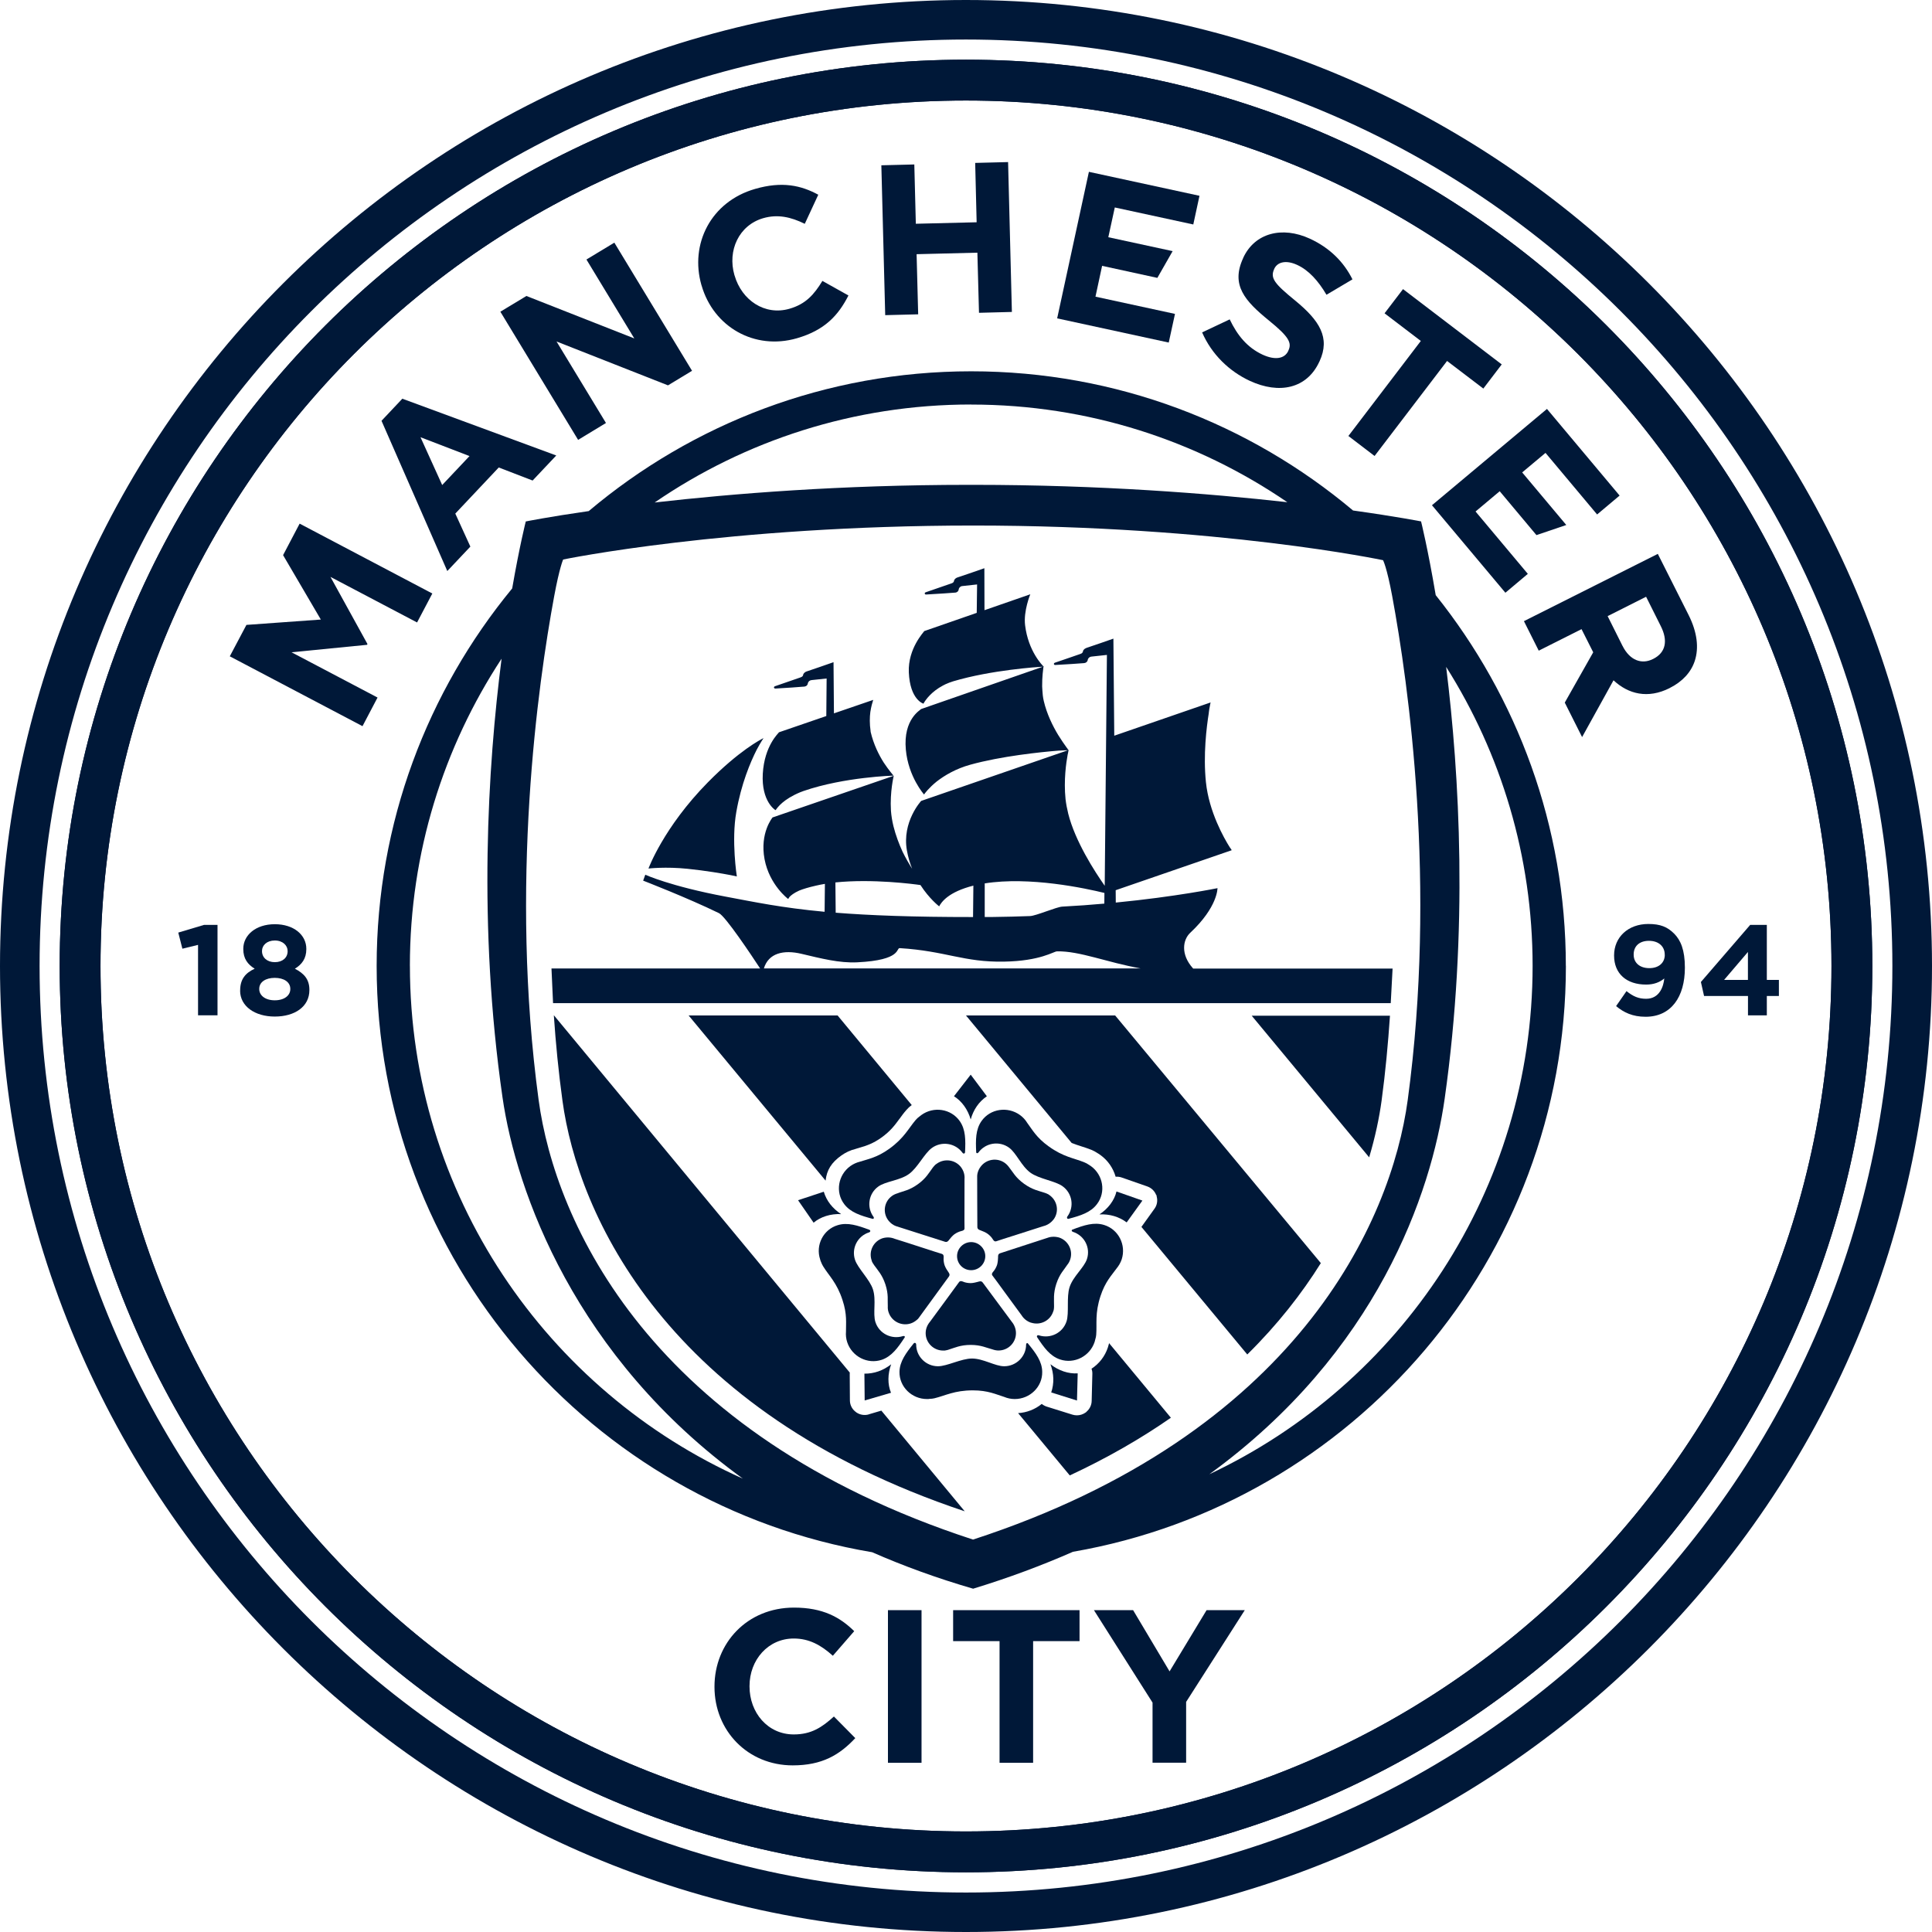 <svg width="65" height="65" viewBox="0 0 65 65" fill="none" xmlns="http://www.w3.org/2000/svg">
<g clip-path="url(#clip0_1711_132)">
<path d="M32.498 2.008C15.686 2.008 2.008 15.686 2.008 32.499C2.008 49.312 15.686 62.992 32.498 62.992C49.309 62.992 62.992 49.312 62.992 32.499C62.992 15.686 49.312 2.008 32.498 2.008ZM32.498 61.617C16.418 61.617 3.381 48.581 3.381 32.499C3.381 16.416 16.418 3.382 32.498 3.382C48.577 3.382 61.618 16.418 61.618 32.499C61.618 48.58 48.582 61.617 32.498 61.617Z" fill="#001838"/>
<path d="M32.498 2.008C15.686 2.008 2.008 15.686 2.008 32.499C2.008 49.312 15.686 62.992 32.498 62.992C49.309 62.992 62.992 49.312 62.992 32.499C62.992 15.686 49.312 2.008 32.498 2.008ZM32.498 61.617C16.418 61.617 3.381 48.581 3.381 32.499C3.381 16.416 16.418 3.382 32.498 3.382C48.577 3.382 61.618 16.418 61.618 32.499C61.618 48.58 48.582 61.617 32.498 61.617Z" fill="#001838"/>
<path d="M6.661 31.79L6.136 31.918L5.998 31.376L6.864 31.117H7.318V34.159H6.663V31.79H6.661Z" fill="#001838"/>
<path d="M8.08 33.328V33.32C8.08 32.953 8.248 32.738 8.569 32.591C8.335 32.448 8.185 32.253 8.185 31.931V31.922C8.185 31.461 8.606 31.094 9.246 31.094C9.886 31.094 10.306 31.456 10.306 31.922V31.931C10.306 32.253 10.155 32.448 9.921 32.591C10.227 32.75 10.409 32.945 10.409 33.302V33.312C10.409 33.872 9.913 34.201 9.244 34.201C8.576 34.201 8.078 33.855 8.078 33.328H8.08ZM9.767 33.277V33.269C9.767 33.036 9.547 32.899 9.244 32.899C8.941 32.899 8.722 33.036 8.722 33.269V33.277C8.722 33.485 8.917 33.654 9.244 33.654C9.572 33.654 9.767 33.488 9.767 33.277ZM9.677 32.004V31.996C9.677 31.811 9.516 31.642 9.246 31.642C8.976 31.642 8.815 31.806 8.815 31.993V32.001C8.815 32.212 8.982 32.371 9.246 32.371C9.51 32.371 9.677 32.216 9.677 32.004Z" fill="#001838"/>
<path d="M55.993 32.919C55.839 33.048 55.641 33.125 55.382 33.125C54.725 33.125 54.304 32.761 54.304 32.149V32.142C54.304 31.533 54.775 31.086 55.456 31.086C55.861 31.086 56.098 31.184 56.327 31.413C56.542 31.63 56.686 31.957 56.686 32.552V32.56C56.686 33.539 56.224 34.208 55.364 34.208C54.925 34.208 54.627 34.062 54.372 33.849L54.722 33.345C54.942 33.522 55.127 33.603 55.382 33.603C55.839 33.603 55.969 33.178 55.993 32.919ZM56.008 32.124V32.114C56.008 31.848 55.81 31.653 55.477 31.653C55.145 31.653 54.963 31.843 54.963 32.11V32.12C54.963 32.386 55.161 32.572 55.49 32.572C55.82 32.572 56.01 32.382 56.01 32.123L56.008 32.124Z" fill="#001838"/>
<path d="M58.807 33.508H57.331L57.225 33.038L58.883 31.117H59.443V32.968H59.849V33.508H59.443V34.16H58.809V33.508H58.807ZM58.807 32.968V32.028L58.005 32.968H58.807Z" fill="#001838"/>
<path d="M7.731 22.081L8.291 21.024L10.794 20.844L9.524 18.677L10.081 17.617L14.545 19.968L14.032 20.942L11.118 19.409L12.363 21.668L12.35 21.694L9.808 21.945L12.702 23.468L12.196 24.431L7.731 22.081Z" fill="#001838"/>
<path d="M12.835 14.158L13.536 13.414L18.715 15.324L17.919 16.167L16.78 15.728L15.318 17.279L15.825 18.39L15.049 19.212L12.835 14.156V14.158ZM15.796 15.344L14.147 14.71L14.877 16.318L15.796 15.344Z" fill="#001838"/>
<path d="M16.834 10.487L17.711 9.958L21.34 11.386L19.73 8.731L20.669 8.164L23.283 12.475L22.474 12.965L18.724 11.489L20.387 14.231L19.45 14.799L16.834 10.487Z" fill="#001838"/>
<path d="M23.604 9.605L23.599 9.592C23.203 8.213 23.913 6.785 25.404 6.356C26.316 6.092 26.953 6.238 27.53 6.551L27.076 7.53C26.606 7.299 26.165 7.201 25.679 7.34C24.863 7.576 24.469 8.424 24.709 9.256L24.714 9.269C24.955 10.1 25.728 10.627 26.56 10.388C27.114 10.228 27.389 9.908 27.669 9.451L28.545 9.941C28.201 10.617 27.743 11.111 26.809 11.381C25.383 11.792 24.005 10.998 23.604 9.605Z" fill="#001838"/>
<path d="M29.652 5.561L30.761 5.533L30.812 7.528L32.858 7.478L32.809 5.481L33.916 5.453L34.044 10.495L32.937 10.524L32.883 8.501L30.838 8.552L30.891 10.575L29.782 10.603L29.652 5.561Z" fill="#001838"/>
<path d="M40.445 11.183L41.372 10.745C41.626 11.276 41.958 11.691 42.48 11.933C42.893 12.123 43.218 12.074 43.342 11.807L43.347 11.792C43.467 11.537 43.37 11.334 42.694 10.785C41.881 10.123 41.404 9.592 41.824 8.685L41.829 8.67C42.214 7.84 43.134 7.599 44.071 8.031C44.738 8.339 45.209 8.811 45.502 9.399L44.628 9.917C44.351 9.447 44.032 9.093 43.645 8.914C43.262 8.736 42.975 8.819 42.872 9.042L42.867 9.055C42.73 9.357 42.879 9.545 43.576 10.113C44.394 10.785 44.762 11.36 44.394 12.157L44.387 12.17C43.968 13.079 43.036 13.27 42.05 12.814C41.357 12.492 40.767 11.926 40.443 11.181L40.445 11.183Z" fill="#001838"/>
<path d="M47.802 11.471L46.582 10.541L47.203 9.727L50.524 12.26L49.905 13.073L48.685 12.144L46.246 15.341L45.365 14.668L47.802 11.471Z" fill="#001838"/>
<path d="M55.777 18.638L56.814 20.697C57.1 21.27 57.164 21.796 57.017 22.241C56.891 22.618 56.606 22.931 56.18 23.145L56.169 23.152C55.441 23.517 54.786 23.355 54.285 22.888L53.228 24.798L52.645 23.638L53.602 21.946L53.209 21.167L51.769 21.891L51.271 20.898L55.779 18.633L55.777 18.638ZM54.591 21.735C54.835 22.218 55.232 22.364 55.612 22.172L55.625 22.166C56.049 21.951 56.119 21.547 55.875 21.064L55.381 20.077L54.087 20.729L54.59 21.735H54.591Z" fill="#001838"/>
<path d="M37.079 8.944L38.938 9.349L39.452 8.449L37.288 7.981L37.506 6.98L40.147 7.552L40.355 6.587L36.635 5.781L35.567 10.711L39.321 11.525L39.531 10.561L36.856 9.981L37.079 8.944Z" fill="#001838"/>
<path d="M52.046 13.758L48.177 16.998L50.647 19.942L51.402 19.307L49.643 17.209L50.456 16.527L51.692 18.003L52.696 17.663L51.212 15.894L51.997 15.237L53.733 17.309L54.49 16.673L52.046 13.758Z" fill="#001838"/>
<path d="M24.038 56.754V56.741C24.038 55.28 25.137 54.086 26.714 54.086C27.682 54.086 28.262 54.409 28.739 54.879L28.02 55.706C27.623 55.347 27.22 55.126 26.706 55.126C25.841 55.126 25.217 55.845 25.217 56.725V56.739C25.217 57.617 25.826 58.353 26.706 58.353C27.294 58.353 27.651 58.117 28.056 57.75L28.775 58.477C28.247 59.042 27.659 59.394 26.67 59.394C25.158 59.394 24.038 58.228 24.038 56.754Z" fill="#001838"/>
<path d="M29.874 54.172H31.004V59.307H29.874V54.172Z" fill="#001838"/>
<path d="M33.628 55.214H32.067V54.172H36.32V55.214H34.758V59.307H33.629V55.214H33.628Z" fill="#001838"/>
<path d="M38.776 57.282L36.804 54.172H38.122L39.349 56.232L40.594 54.172H41.879L39.906 57.259V59.305H38.776V57.281V57.282Z" fill="#001838"/>
<path d="M32.498 0C14.581 0 0 14.579 0 32.499C0 50.419 14.581 65 32.498 65C50.414 65 65 50.418 65 32.499C65 14.581 50.421 0 32.498 0ZM32.498 63.672C15.313 63.672 1.332 49.686 1.332 32.499C1.332 15.313 15.313 1.33 32.498 1.33C49.682 1.33 63.667 15.313 63.667 32.499C63.667 49.686 49.686 63.672 32.498 63.672Z" fill="#001838"/>
<path fill-rule="evenodd" clip-rule="evenodd" d="M40.728 23.631C40.728 23.631 40.715 23.754 40.664 23.974C40.699 23.759 40.728 23.631 40.728 23.631ZM23.135 29.23C23.751 29.293 24.308 29.39 24.588 29.444C24.726 29.474 24.79 29.487 24.79 29.487C24.79 29.487 24.601 28.281 24.772 27.321C24.94 26.362 25.248 25.638 25.458 25.225C25.594 24.969 25.689 24.832 25.689 24.832C25.689 24.832 25.686 24.834 25.679 24.837C25.679 24.834 25.682 24.832 25.682 24.832C25.682 24.832 25.681 24.835 25.679 24.838C25.589 24.883 24.87 25.251 23.817 26.319C22.323 27.836 21.817 29.221 21.817 29.221C21.817 29.221 22.393 29.153 23.135 29.23ZM26.08 23.166C26.429 23.148 26.925 23.112 27.038 23.101C27.038 23.101 27.048 23.101 27.05 23.101H27.056C27.132 23.092 27.168 23.05 27.178 22.999C27.178 22.994 27.174 23.004 27.178 22.991C27.191 22.93 27.243 22.886 27.305 22.881C27.348 22.878 27.626 22.847 27.811 22.827L27.8 24.09L26.208 24.637C26.2 24.663 25.718 25.078 25.663 26.034C25.612 26.969 26.085 27.253 26.085 27.253C26.085 27.253 26.085 27.251 26.088 27.248C26.09 27.253 26.092 27.256 26.093 27.259C26.165 27.154 26.359 26.889 26.921 26.655C26.958 26.64 26.997 26.625 27.038 26.611C28.409 26.139 30.062 26.095 30.062 26.095C30.062 26.095 29.905 25.916 29.733 25.657C29.571 25.402 29.39 25.046 29.291 24.619C29.291 24.614 29.291 24.607 29.291 24.604C29.253 24.345 29.259 24.124 29.282 23.952C29.31 23.772 29.351 23.63 29.371 23.572C29.377 23.556 29.379 23.546 29.379 23.546V23.541C29.379 23.541 29.379 23.544 29.376 23.548L28.057 24L28.043 22.277L28.033 22.282C27.941 22.314 27.238 22.56 27.165 22.581C27.16 22.581 27.156 22.585 27.15 22.586C27.06 22.613 27.024 22.676 27.022 22.701C27.017 22.742 26.991 22.768 26.947 22.784C26.947 22.784 26.934 22.791 26.925 22.793C26.86 22.814 26.403 22.974 26.074 23.087C26.016 23.109 26.038 23.166 26.082 23.164L26.08 23.166ZM46.852 32.584L46.79 33.75H18.607L18.554 32.584H25.574C25.284 32.14 24.408 30.828 24.189 30.722C23.127 30.204 21.638 29.628 21.638 29.628L21.71 29.429C21.71 29.429 22.549 29.816 24.408 30.165C25.383 30.347 26.28 30.54 27.743 30.676L27.753 29.737C27.653 29.754 27.554 29.772 27.459 29.795C27.206 29.852 27.024 29.908 26.889 29.962C26.708 30.044 26.611 30.124 26.562 30.176C26.544 30.199 26.531 30.221 26.519 30.242C26.518 30.24 26.518 30.237 26.518 30.235C26.516 30.24 26.514 30.243 26.514 30.243C26.514 30.243 25.889 29.777 25.723 28.91C25.555 28.022 25.992 27.502 25.992 27.502L30.069 26.101C30.069 26.101 29.936 26.637 29.975 27.276C29.988 27.441 30.015 27.618 30.059 27.796C30.134 28.096 30.245 28.393 30.368 28.66C30.471 28.869 30.583 29.062 30.688 29.228C30.614 29.043 30.552 28.838 30.512 28.614C30.34 27.647 30.992 26.946 30.992 26.946L35.934 25.24C35.901 25.24 35.785 25.245 35.611 25.254C35.005 25.303 33.687 25.439 32.643 25.728C32.158 25.862 31.779 26.088 31.513 26.294C31.244 26.512 31.109 26.699 31.092 26.725L31.089 26.73C31.089 26.73 30.56 26.136 30.476 25.222C30.381 24.182 30.979 23.885 30.987 23.856L35.092 22.429C34.925 22.439 33.354 22.539 32.068 22.922C31.975 22.951 31.89 22.984 31.811 23.02C31.806 23.024 31.8 23.027 31.793 23.029C31.769 23.04 31.747 23.051 31.726 23.063C31.34 23.266 31.133 23.549 31.069 23.674C31.069 23.674 30.616 23.551 30.576 22.616C30.545 21.815 31.084 21.263 31.096 21.232L32.861 20.619L32.873 19.663C32.688 19.682 32.421 19.712 32.38 19.717C32.36 19.717 32.345 19.723 32.329 19.73C32.291 19.751 32.262 19.784 32.255 19.826C32.252 19.84 32.255 19.826 32.255 19.835C32.245 19.885 32.211 19.93 32.137 19.938H32.129C32.068 19.943 31.526 19.984 31.153 20.002C31.112 20.003 31.087 19.944 31.148 19.925C31.476 19.815 31.933 19.651 32 19.631C32.06 19.613 32.093 19.586 32.098 19.538C32.098 19.512 32.139 19.445 32.239 19.419C32.319 19.397 33.118 19.117 33.118 19.117L33.122 20.529L34.663 19.994C34.663 19.994 34.43 20.555 34.488 21.034C34.594 21.915 35.076 22.39 35.11 22.424H35.115C35.115 22.424 35.11 22.432 35.103 22.455C35.097 22.508 35.058 22.778 35.062 23.092C35.066 23.184 35.074 23.284 35.084 23.397C35.092 23.461 35.102 23.525 35.117 23.585C35.22 24.026 35.421 24.43 35.601 24.727C35.708 24.897 35.806 25.041 35.872 25.131C35.919 25.194 35.945 25.23 35.945 25.23H35.942C35.942 25.23 35.945 25.235 35.947 25.236L35.952 25.233C35.952 25.233 35.944 25.271 35.931 25.336C35.944 25.285 35.952 25.256 35.952 25.256C35.952 25.256 35.942 25.302 35.921 25.384C35.872 25.651 35.783 26.245 35.849 26.887C35.868 27.046 35.898 27.208 35.939 27.374C36.171 28.299 36.822 29.31 37.167 29.801L37.241 22.034C37.056 22.056 36.766 22.087 36.723 22.09C36.663 22.093 36.607 22.139 36.596 22.2C36.591 22.211 36.596 22.201 36.596 22.206C36.587 22.246 36.564 22.278 36.52 22.298C36.514 22.3 36.504 22.303 36.494 22.305C36.489 22.306 36.483 22.309 36.478 22.309H36.471C36.471 22.309 36.463 22.309 36.455 22.311C36.338 22.319 35.845 22.357 35.498 22.373C35.456 22.373 35.434 22.316 35.493 22.295C35.819 22.187 36.278 22.023 36.342 22.003C36.355 21.998 36.368 21.993 36.378 21.988C36.379 21.988 36.381 21.987 36.383 21.985C36.389 21.983 36.394 21.979 36.399 21.975C36.42 21.959 36.433 21.939 36.435 21.911C36.435 21.898 36.447 21.875 36.469 21.851C36.479 21.841 36.491 21.831 36.504 21.821H36.507C36.522 21.811 36.538 21.803 36.559 21.795C36.561 21.795 36.561 21.795 36.564 21.794C36.564 21.794 36.573 21.792 36.576 21.79C36.658 21.767 37.456 21.487 37.456 21.487H37.459L37.488 24.752L40.73 23.633C40.73 23.633 40.702 23.775 40.664 24.003C40.666 23.993 40.667 23.983 40.671 23.975C40.592 24.463 40.477 25.398 40.572 26.314C40.674 27.31 41.182 28.201 41.37 28.499C41.408 28.558 41.434 28.591 41.434 28.591H41.429C41.434 28.601 41.439 28.605 41.439 28.605L37.536 29.95L37.539 30.366C39.568 30.168 40.961 29.881 40.961 29.881C40.961 29.881 40.974 30.512 40.047 31.38C39.791 31.618 39.716 32.111 40.135 32.577C40.138 32.581 40.14 32.582 40.143 32.586H46.857L46.852 32.584ZM33.13 29.719V30.851C33.22 30.851 33.31 30.851 33.4 30.851C33.831 30.848 34.25 30.833 34.656 30.82C34.855 30.813 35.546 30.512 35.739 30.502C36.232 30.476 36.707 30.442 37.154 30.401L37.157 30.042C36.522 29.886 34.632 29.48 33.131 29.721L33.13 29.719ZM28.106 29.688L28.116 30.707C29.248 30.797 30.707 30.854 32.737 30.853L32.748 29.796C31.911 30.008 31.674 30.345 31.595 30.497C31.593 30.496 31.592 30.492 31.592 30.489C31.582 30.481 31.264 30.235 30.968 29.777C30.758 29.745 29.354 29.56 28.108 29.688H28.106ZM32.776 32.582H38.378C37.229 32.376 36.329 31.993 35.565 32.007C35.447 32.007 35.018 32.332 33.778 32.353C32.417 32.378 31.828 31.996 30.272 31.899C30.136 31.893 30.355 32.302 28.843 32.376C28.239 32.407 27.612 32.243 26.968 32.091C26.357 31.945 25.853 32.07 25.7 32.582H32.776Z" fill="#001838"/>
<path d="M52.681 32.496C52.681 27.782 51.04 23.447 48.303 20.023C48.038 18.451 47.81 17.542 47.81 17.542C47.81 17.542 46.988 17.38 45.522 17.175C42.045 14.253 37.562 12.492 32.674 12.492C27.787 12.492 23.288 14.261 19.807 17.195C18.444 17.391 17.689 17.544 17.689 17.544C17.689 17.544 17.48 18.366 17.232 19.797C14.386 23.255 12.672 27.679 12.672 32.498C12.672 42.392 19.894 50.631 29.343 52.223C30.391 52.683 31.521 53.096 32.74 53.45C33.949 53.081 35.062 52.663 36.099 52.208C45.507 50.58 52.683 42.361 52.683 32.496H52.681ZM32.738 51.798C21.855 48.252 18.675 41.103 18.122 37.011C17.142 29.77 18.099 23.012 18.643 20.069C18.826 19.08 18.947 18.824 18.947 18.824C18.947 18.824 24.454 17.683 32.74 17.681C41.023 17.681 46.531 18.847 46.531 18.847C46.531 18.847 46.657 19.075 46.839 20.056C47.383 22.993 48.344 29.761 47.361 37.01C46.806 41.101 43.622 48.251 32.738 51.797V51.798ZM32.674 13.611C36.617 13.611 40.281 14.825 43.311 16.896C40.669 16.6 37.017 16.313 32.774 16.312H32.586C28.295 16.312 24.642 16.607 22.025 16.906C25.058 14.826 28.727 13.609 32.674 13.609V13.611ZM13.79 32.496C13.79 28.684 14.925 25.132 16.875 22.161C16.412 25.771 16.073 31.131 16.906 36.918C17.365 40.097 19.357 45.661 24.994 49.748C18.397 46.8 13.791 40.176 13.791 32.494L13.79 32.496ZM40.687 49.599C46.336 45.498 48.156 40.13 48.605 36.959C49.407 31.295 49.101 26.046 48.654 22.436C50.496 25.35 51.563 28.801 51.563 32.496C51.563 40.048 47.106 46.578 40.687 49.599Z" fill="#001838"/>
<path d="M29.233 47.585C29.094 47.626 28.943 47.605 28.82 47.525L28.812 47.52C28.812 47.52 28.804 47.515 28.801 47.51L28.765 47.482C28.657 47.391 28.594 47.256 28.594 47.114L28.588 46.213C28.588 46.203 28.59 46.191 28.591 46.18L18.633 34.156C18.697 35.098 18.79 36.059 18.923 37.028C19.44 40.844 22.393 47.486 32.457 50.846L29.652 47.459L29.235 47.582L29.233 47.585Z" fill="#001838"/>
<path d="M37.305 45.224C37.297 45.255 37.287 45.292 37.272 45.337C37.175 45.63 36.982 45.88 36.723 46.049C36.743 46.105 36.753 46.164 36.751 46.221L36.728 47.135C36.725 47.274 36.661 47.405 36.555 47.495V47.5L36.519 47.526C36.435 47.585 36.335 47.617 36.232 47.617C36.181 47.617 36.13 47.61 36.083 47.595L35.213 47.323C35.154 47.304 35.097 47.273 35.049 47.233C34.825 47.417 34.543 47.526 34.253 47.543L35.991 49.639C37.267 49.045 38.396 48.391 39.393 47.698L37.313 45.188C37.31 45.201 37.308 45.214 37.305 45.225V45.224Z" fill="#001838"/>
<path d="M27.776 39.72C27.816 39.363 27.972 39.111 28.313 38.87C28.454 38.772 28.608 38.698 28.776 38.657C28.82 38.642 28.873 38.626 28.928 38.609H28.935C29.15 38.544 29.369 38.477 29.654 38.273C29.956 38.057 30.101 37.861 30.255 37.651L30.27 37.632C30.331 37.548 30.404 37.446 30.491 37.348C30.534 37.301 30.589 37.24 30.658 37.193C30.665 37.188 30.67 37.183 30.674 37.178L28.18 34.164H23.168C23.168 34.164 27.744 39.679 27.776 39.721V39.72Z" fill="#001838"/>
<path d="M32.501 34.166L36.055 38.454C36.16 38.496 36.261 38.529 36.365 38.562L36.379 38.567C36.476 38.598 36.599 38.637 36.722 38.686C36.795 38.717 36.861 38.752 36.922 38.794C36.959 38.814 36.994 38.839 37.025 38.862C37.272 39.04 37.45 39.297 37.534 39.589C37.601 39.586 37.667 39.592 37.729 39.613L38.604 39.918C38.741 39.967 38.849 40.074 38.898 40.205L38.913 40.215V40.246C38.956 40.395 38.928 40.549 38.84 40.668L38.402 41.278L41.963 45.57C42.987 44.561 43.797 43.521 44.438 42.496L37.518 34.164H32.502L32.501 34.166Z" fill="#001838"/>
<path d="M42.112 34.172L46.064 38.937C46.269 38.25 46.403 37.608 46.482 37.032C46.615 36.044 46.698 35.132 46.764 34.172H42.112Z" fill="#001838"/>
<path d="M32.658 37.663C32.75 37.332 32.933 37.067 33.202 36.882L32.658 36.156L32.095 36.882C32.36 37.046 32.563 37.331 32.658 37.663Z" fill="#001838"/>
<path d="M28.298 40.847C28.008 40.657 27.808 40.403 27.715 40.094L26.85 40.38L27.373 41.136C27.612 40.934 27.948 40.832 28.296 40.847" fill="#001838"/>
<path d="M29.985 45.898C29.716 46.11 29.409 46.219 29.082 46.215L29.091 47.117L29.977 46.858C29.857 46.572 29.864 46.221 29.983 45.898" fill="#001838"/>
<path d="M35.341 45.898C35.462 46.221 35.469 46.542 35.367 46.847L36.234 47.119L36.258 46.205C35.947 46.226 35.613 46.113 35.341 45.898Z" fill="#001838"/>
<path d="M36.989 40.857C37.334 40.841 37.647 40.934 37.906 41.126L38.435 40.392L37.563 40.086C37.492 40.386 37.28 40.666 36.989 40.857Z" fill="#001838"/>
<path d="M32.199 42.261C32.199 42.002 32.414 41.789 32.673 41.789C32.932 41.789 33.149 42.002 33.149 42.261C33.149 42.52 32.937 42.734 32.673 42.734C32.409 42.734 32.199 42.523 32.199 42.261Z" fill="#001838"/>
<path d="M31.557 45.966C31.153 45.966 30.824 45.637 30.824 45.239C30.824 45.182 30.773 45.16 30.738 45.2C30.48 45.522 30.27 45.804 30.262 46.151C30.252 46.657 30.676 47.069 31.187 47.069C31.22 47.069 31.251 47.069 31.284 47.062C31.328 47.062 31.381 47.057 31.436 47.044C31.801 46.956 32.111 46.777 32.73 46.777C33.243 46.777 33.516 46.915 33.787 46.998C33.896 47.044 34.016 47.069 34.14 47.069C34.651 47.069 35.076 46.657 35.064 46.151C35.059 45.803 34.848 45.521 34.584 45.2C34.561 45.169 34.522 45.192 34.522 45.239C34.522 45.637 34.191 45.966 33.785 45.966C33.477 45.966 33.084 45.706 32.701 45.706C32.342 45.706 31.865 45.966 31.559 45.966H31.557Z" fill="#001838"/>
<path d="M31.143 44.853C31.143 45.176 31.408 45.438 31.731 45.438C31.765 45.441 31.805 45.438 31.847 45.426C31.862 45.423 31.878 45.418 31.893 45.415C31.903 45.411 31.908 45.411 31.916 45.407C32.116 45.346 32.309 45.248 32.658 45.248C33.007 45.248 33.194 45.349 33.389 45.398C33.454 45.421 33.521 45.436 33.593 45.436C33.918 45.436 34.181 45.174 34.181 44.851C34.181 44.769 34.163 44.688 34.13 44.615C34.119 44.586 34.101 44.558 34.085 44.53C34.085 44.53 33.095 43.189 33.063 43.15C33.014 43.086 32.951 43.112 32.904 43.125C32.859 43.138 32.738 43.169 32.658 43.169C32.578 43.169 32.476 43.153 32.414 43.125C32.35 43.099 32.298 43.081 32.255 43.15C32.221 43.205 31.51 44.162 31.285 44.473C31.199 44.575 31.143 44.709 31.143 44.851V44.853Z" fill="#001838"/>
<path d="M35.882 44.457C35.757 44.842 35.343 45.05 34.956 44.927C34.902 44.907 34.868 44.948 34.895 44.992C35.123 45.338 35.328 45.623 35.66 45.736C36.144 45.901 36.668 45.628 36.827 45.148C36.835 45.118 36.844 45.086 36.851 45.056C36.866 45.014 36.876 44.963 36.881 44.906C36.91 44.534 36.833 44.188 37.025 43.605C37.182 43.123 37.4 42.906 37.564 42.678C37.639 42.586 37.7 42.485 37.739 42.368C37.894 41.885 37.632 41.361 37.144 41.212C36.807 41.109 36.471 41.22 36.081 41.368C36.042 41.386 36.052 41.428 36.094 41.443C36.483 41.566 36.696 41.977 36.569 42.36C36.473 42.65 36.103 42.94 35.985 43.304C35.875 43.641 35.975 44.17 35.882 44.458V44.457Z" fill="#001838"/>
<path d="M34.692 44.5C35.002 44.6 35.333 44.433 35.433 44.127C35.449 44.096 35.456 44.059 35.459 44.014C35.462 43.999 35.462 43.983 35.462 43.966V43.943C35.465 43.733 35.431 43.524 35.538 43.195C35.651 42.852 35.801 42.721 35.908 42.553C35.952 42.5 35.985 42.44 36.006 42.373C36.108 42.065 35.937 41.737 35.633 41.635C35.549 41.612 35.467 41.604 35.387 41.612C35.356 41.614 35.323 41.621 35.292 41.629C35.292 41.629 33.697 42.146 33.649 42.164C33.57 42.191 33.579 42.261 33.579 42.305C33.579 42.354 33.569 42.479 33.546 42.554C33.52 42.631 33.472 42.72 33.426 42.772C33.38 42.823 33.348 42.869 33.398 42.926C33.443 42.977 34.14 43.945 34.37 44.251C34.442 44.366 34.551 44.456 34.691 44.502L34.692 44.5Z" fill="#001838"/>
<path d="M35.749 39.91C36.078 40.147 36.15 40.603 35.911 40.927C35.88 40.973 35.908 41.02 35.957 41.004C36.358 40.898 36.696 40.791 36.905 40.513C37.215 40.11 37.115 39.53 36.702 39.232C36.674 39.212 36.648 39.196 36.62 39.179C36.584 39.153 36.54 39.13 36.483 39.106C36.137 38.963 35.78 38.929 35.28 38.567C34.866 38.272 34.727 38 34.556 37.772C34.497 37.674 34.414 37.584 34.316 37.514C33.903 37.215 33.315 37.299 33.023 37.715C32.82 38.003 32.824 38.354 32.843 38.765C32.848 38.806 32.892 38.811 32.919 38.773C33.161 38.446 33.62 38.375 33.947 38.611C34.196 38.791 34.358 39.228 34.669 39.455C34.959 39.664 35.498 39.73 35.747 39.908L35.749 39.91Z" fill="#001838"/>
<path d="M35.447 41.027C35.639 40.767 35.578 40.405 35.318 40.216C35.293 40.193 35.261 40.174 35.216 40.156C35.2 40.151 35.187 40.146 35.172 40.139C35.164 40.138 35.157 40.133 35.149 40.131C34.95 40.064 34.736 40.03 34.455 39.828C34.16 39.615 34.081 39.434 33.954 39.278C33.914 39.222 33.867 39.17 33.808 39.127C33.546 38.937 33.177 38.996 32.989 39.257C32.937 39.325 32.905 39.401 32.887 39.478C32.881 39.509 32.876 39.543 32.876 39.573C32.876 39.573 32.879 41.237 32.882 41.286C32.887 41.366 32.953 41.379 32.997 41.397C33.038 41.412 33.158 41.459 33.221 41.505C33.289 41.551 33.359 41.625 33.394 41.682C33.429 41.741 33.462 41.785 33.534 41.756C33.597 41.73 34.74 41.373 35.103 41.252C35.236 41.22 35.357 41.143 35.446 41.026L35.447 41.027Z" fill="#001838"/>
<path d="M31.353 38.621C31.682 38.384 32.142 38.456 32.381 38.782C32.414 38.828 32.465 38.815 32.468 38.764C32.488 38.353 32.489 38.002 32.289 37.717C31.996 37.301 31.412 37.214 30.999 37.513C30.973 37.534 30.947 37.553 30.922 37.573C30.887 37.599 30.848 37.632 30.809 37.678C30.567 37.961 30.422 38.286 29.921 38.648C29.507 38.946 29.205 38.995 28.933 39.083C28.82 39.111 28.709 39.16 28.608 39.232C28.198 39.529 28.095 40.108 28.404 40.513C28.616 40.791 28.953 40.898 29.356 41.006C29.395 41.016 29.415 40.975 29.387 40.937C29.15 40.613 29.222 40.154 29.549 39.92C29.798 39.74 30.27 39.722 30.581 39.498C30.871 39.291 31.102 38.801 31.351 38.623L31.353 38.621Z" fill="#001838"/>
<path d="M32.339 39.278C32.149 39.019 31.782 38.962 31.52 39.149C31.489 39.167 31.461 39.19 31.43 39.226C31.42 39.239 31.41 39.25 31.4 39.262C31.394 39.27 31.39 39.273 31.385 39.28C31.259 39.447 31.163 39.639 30.879 39.843C30.588 40.053 30.386 40.071 30.2 40.146C30.134 40.166 30.07 40.192 30.01 40.236C29.747 40.425 29.689 40.79 29.88 41.05C29.931 41.117 29.99 41.172 30.06 41.212C30.091 41.23 30.119 41.242 30.149 41.253C30.149 41.253 31.746 41.763 31.797 41.779C31.873 41.8 31.91 41.742 31.937 41.706C31.965 41.668 32.045 41.573 32.111 41.524C32.176 41.478 32.27 41.434 32.337 41.419C32.404 41.403 32.457 41.386 32.45 41.309C32.444 41.24 32.453 40.053 32.45 39.671C32.462 39.535 32.425 39.398 32.34 39.28L32.339 39.278Z" fill="#001838"/>
<path d="M28.765 42.382C28.64 41.998 28.85 41.586 29.236 41.463C29.291 41.446 29.294 41.392 29.246 41.374C28.858 41.23 28.522 41.117 28.185 41.219C27.697 41.364 27.431 41.892 27.594 42.375C27.6 42.404 27.612 42.434 27.625 42.462C27.641 42.504 27.661 42.55 27.692 42.601C27.887 42.92 28.157 43.156 28.345 43.739C28.506 44.221 28.459 44.522 28.462 44.804C28.452 44.919 28.465 45.04 28.503 45.156C28.663 45.639 29.187 45.911 29.671 45.747C30.001 45.631 30.206 45.348 30.434 45.001C30.46 44.966 30.424 44.937 30.381 44.951C29.995 45.074 29.579 44.868 29.453 44.481C29.359 44.191 29.487 43.743 29.369 43.379C29.259 43.042 28.861 42.673 28.766 42.385L28.765 42.382Z" fill="#001838"/>
<path d="M29.698 41.657C29.39 41.758 29.222 42.087 29.322 42.394C29.328 42.426 29.341 42.461 29.366 42.5C29.377 42.513 29.384 42.526 29.395 42.541C29.397 42.547 29.402 42.552 29.405 42.559C29.526 42.731 29.68 42.882 29.788 43.211C29.9 43.553 29.856 43.748 29.869 43.948C29.865 44.013 29.872 44.084 29.896 44.151C29.997 44.456 30.329 44.626 30.639 44.526C30.715 44.502 30.789 44.456 30.848 44.405C30.874 44.385 30.899 44.361 30.915 44.334C30.915 44.334 31.898 42.988 31.926 42.946C31.972 42.877 31.926 42.828 31.901 42.788C31.872 42.751 31.805 42.644 31.78 42.569C31.754 42.493 31.741 42.394 31.747 42.325C31.752 42.258 31.752 42.204 31.677 42.182C31.61 42.167 30.473 41.791 30.105 41.679C29.98 41.627 29.836 41.617 29.697 41.658L29.698 41.657Z" fill="#001838"/>
</g>
<defs>
<clipPath id="clip0_1711_132">
<rect width="65" height="65" fill="white"/>
</clipPath>
</defs>
</svg>
